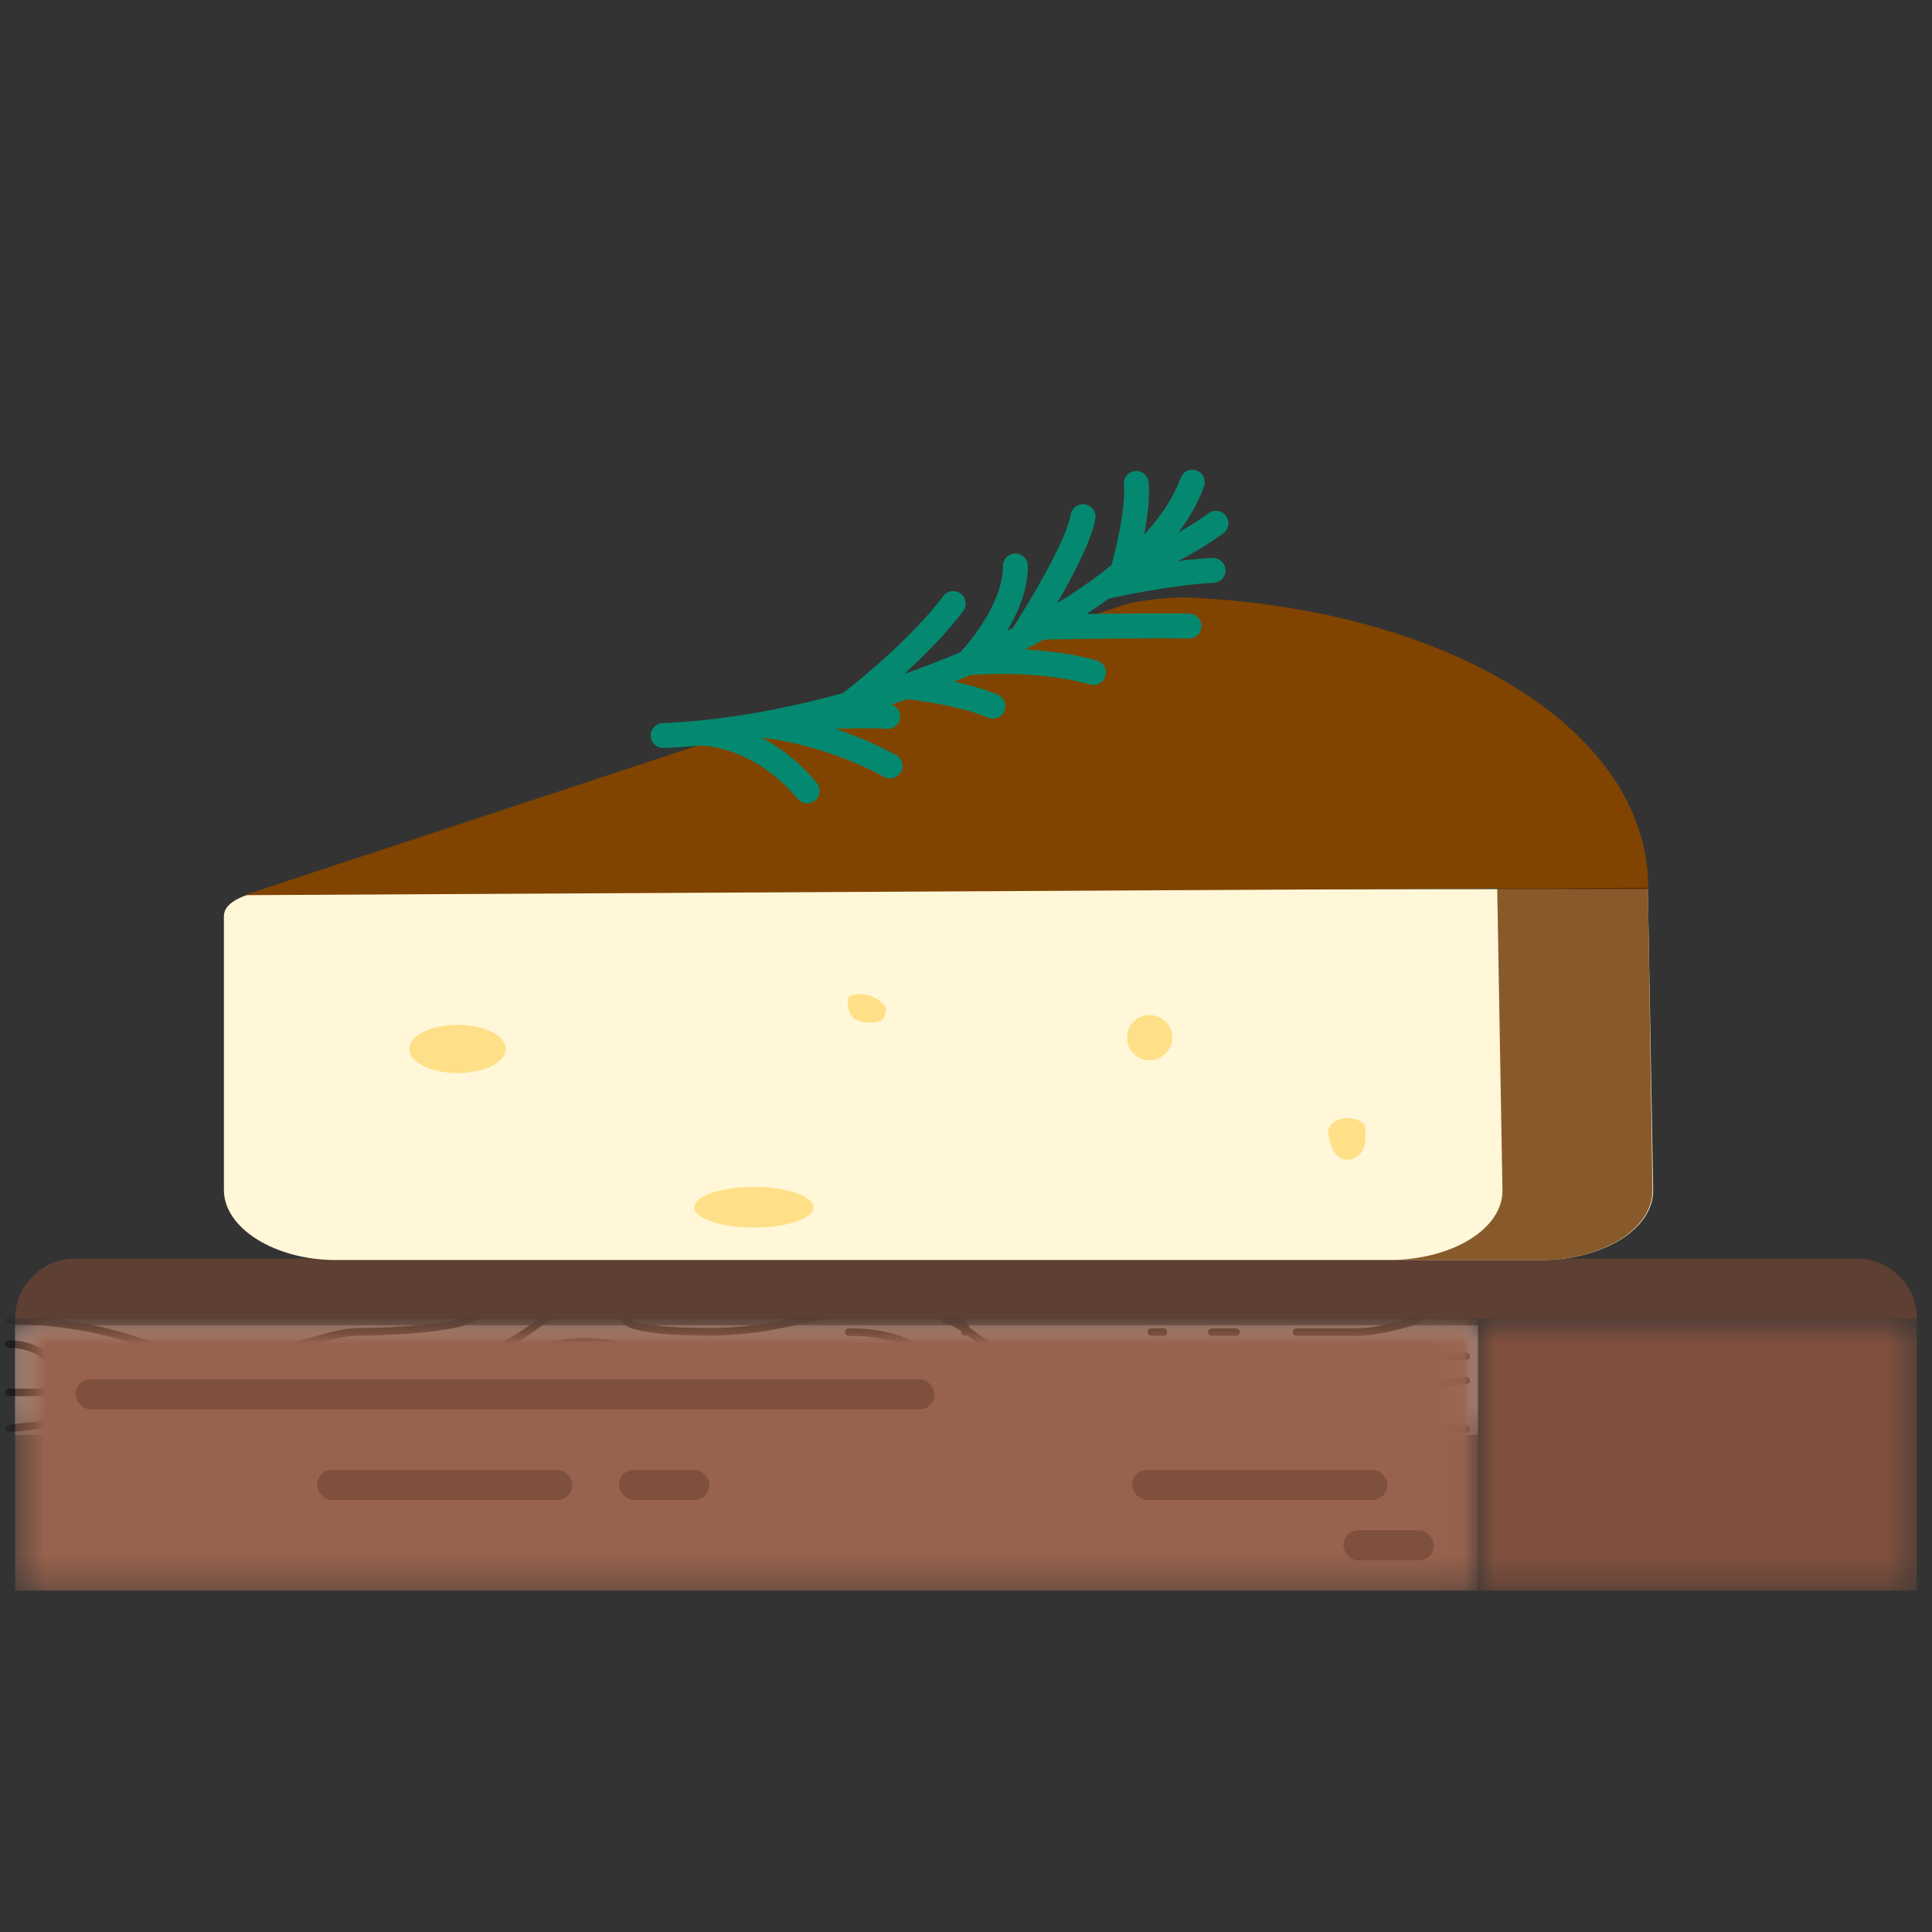 <svg width="64" height="64" viewBox="0 0 64 64" fill="none" xmlns="http://www.w3.org/2000/svg">
<rect x="0" y="0" width="64" height="64" fill="#333333" stroke="none"/>
<mask id="mask0_808_24326" style="mask-type:alpha" maskUnits="userSpaceOnUse" x="0" y="43" width="49" height="5">
<rect x="0.5" y="43.901" width="48.462" height="3.635" fill="#D9D9D9"/>
</mask>
<g mask="url(#mask0_808_24326)">
<rect x="0.5" y="43.901" width="48.462" height="3.635" fill="#D9D9D9"/>
<path d="M15.527 46.124C16.195 46.124 17.771 45.723 18.733 45.723C19.936 45.723 22.341 46.525 24.345 46.124M14.725 44.922C17.931 44.922 17.531 42.917 20.737 42.917M20.737 43.719C20.737 43.853 21.299 44.12 23.543 44.12C26.349 44.12 28.353 42.917 30.357 43.318C31.961 43.639 32.094 43.986 31.961 44.12" stroke="black" stroke-width="0.25" stroke-linecap="round" stroke-linejoin="round"/>
<path d="M0.295 46.124H1.498" stroke="black" stroke-width="0.25" stroke-linecap="round" stroke-linejoin="round"/>
<path d="M3.502 45.723H5.105" stroke="black" stroke-width="0.25" stroke-linecap="round" stroke-linejoin="round"/>
<path d="M6.708 45.723H7.109" stroke="black" stroke-width="0.25" stroke-linecap="round" stroke-linejoin="round"/>
<path d="M11.518 45.723H11.919" stroke="black" stroke-width="0.25" stroke-linecap="round" stroke-linejoin="round"/>
<path d="M0.295 47.327C2.433 47.059 7.109 46.525 8.713 46.525C10.717 46.525 13.924 47.727 17.13 46.926" stroke="black" stroke-width="0.25" stroke-linecap="round" stroke-linejoin="round"/>
<path d="M0.295 44.521C0.562 44.521 1.177 44.601 1.498 44.922" stroke="black" stroke-width="0.25" stroke-linecap="round" stroke-linejoin="round"/>
<path d="M0.295 43.719C0.83 43.719 2.219 43.799 3.502 44.12C5.105 44.521 5.506 44.922 7.51 44.922C9.514 44.922 10.717 44.12 11.919 44.12C13.122 44.12 15.02 43.973 15.527 43.719C16.328 43.318 17.13 42.517 17.531 42.517" stroke="black" stroke-width="0.25" stroke-linecap="round" stroke-linejoin="round"/>
<path d="M33.329 47.336C32.661 47.336 31.084 46.935 30.122 46.935C28.92 46.935 26.515 47.737 24.511 47.336M34.131 46.133C30.924 46.133 31.325 44.129 28.118 44.129M28.118 44.931C28.118 45.064 27.557 45.332 25.312 45.332C22.507 45.332 20.503 44.129 18.498 44.53C16.895 44.851 16.761 45.198 16.895 45.332" stroke="black" stroke-width="0.25" stroke-linecap="round" stroke-linejoin="round"/>
<path d="M48.561 47.336H47.358" stroke="black" stroke-width="0.25" stroke-linecap="round" stroke-linejoin="round"/>
<path d="M46.957 43.728C46.556 43.862 45.594 44.129 44.953 44.129C44.312 44.129 43.35 44.129 42.949 44.129" stroke="black" stroke-width="0.25" stroke-linecap="round" stroke-linejoin="round"/>
<path d="M40.945 44.129H40.143" stroke="black" stroke-width="0.25" stroke-linecap="round" stroke-linejoin="round"/>
<path d="M45.354 46.935H43.751" stroke="black" stroke-width="0.25" stroke-linecap="round" stroke-linejoin="round"/>
<path d="M38.54 44.129H38.139" stroke="black" stroke-width="0.25" stroke-linecap="round" stroke-linejoin="round"/>
<path d="M42.148 46.935H41.747" stroke="black" stroke-width="0.25" stroke-linecap="round" stroke-linejoin="round"/>
<path d="M37.337 46.935H36.937" stroke="black" stroke-width="0.25" stroke-linecap="round" stroke-linejoin="round"/>
<path d="M48.561 45.732C48.294 45.732 47.679 45.812 47.358 46.133" stroke="black" stroke-width="0.25" stroke-linecap="round" stroke-linejoin="round"/>
<path d="M48.561 44.931C48.026 44.931 46.637 45.011 45.354 45.331C43.751 45.732 43.35 46.133 41.346 46.133C39.342 46.133 38.139 45.331 36.937 45.331C35.734 45.331 33.836 45.184 33.329 44.931C32.528 44.53 31.726 43.728 31.325 43.728" stroke="black" stroke-width="0.25" stroke-linecap="round" stroke-linejoin="round"/>
</g>
<mask id="mask1_808_24326" style="mask-type:alpha" maskUnits="userSpaceOnUse" x="0" y="43" width="49" height="10">
<rect x="0.5" y="43.69" width="48.462" height="9" fill="#D9D9D9"/>
</mask>
<g mask="url(#mask1_808_24326)">
<rect x="0.5" y="43.69" width="48.462" height="9" fill="#98634E"/>
<rect x="2.5" y="45.69" width="28.46" height="1" rx="0.5" fill="#80503E"/>
<rect x="10.5" y="48.69" width="8.46" height="1" rx="0.5" fill="#80503E"/>
<rect x="37.5" y="48.69" width="8.46" height="1" rx="0.5" fill="#80503E"/>
<rect x="20.5" y="48.69" width="3" height="1" rx="0.5" fill="#80503E"/>
<rect x="44.5" y="50.69" width="3" height="1" rx="0.5" fill="#80503E"/>
</g>
<path d="M0.5 43.69H63.5C63.5 42.585 62.605 41.69 61.5 41.69H2.5C1.395 41.69 0.5 42.585 0.5 43.69Z" fill="#5E3F33"/>
<mask id="mask2_808_24326" style="mask-type:alpha" maskUnits="userSpaceOnUse" x="48" y="43" width="16" height="10">
<rect width="14.539" height="9" transform="matrix(-1 0 0 1 63.5 43.69)" fill="#D9D9D9"/>
</mask>
<g mask="url(#mask2_808_24326)">
<rect width="14.539" height="9" transform="matrix(-1 0 0 1 63.5 43.69)" fill="#80503E"/>
</g>
<path d="M7.417 30.353V39.418C7.417 40.691 9.115 41.74 11.113 41.74H51.067C53.09 41.74 54.763 40.716 54.763 39.443L54.588 29.454H8.891C7.942 29.654 7.417 29.929 7.417 30.353Z" fill="#FFF7D7"/>
<path opacity="0.8" d="M49.771 39.443L49.594 29.252H54.588L54.74 39.443C54.74 40.716 53.067 41.74 51.069 41.74H11.24H11.04H46C48.098 41.74 49.771 40.716 49.771 39.443Z" fill="#6A3400"/>
<path d="M15.158 35.547C16.041 35.547 16.756 35.189 16.756 34.748C16.756 34.307 16.041 33.949 15.158 33.949C14.275 33.949 13.56 34.307 13.56 34.748C13.56 35.189 14.275 35.547 15.158 35.547Z" fill="#FFE088"/>
<path d="M38.082 35.123C38.496 35.123 38.831 34.787 38.831 34.373C38.831 33.96 38.496 33.624 38.082 33.624C37.668 33.624 37.333 33.96 37.333 34.373C37.333 34.787 37.668 35.123 38.082 35.123Z" fill="#FFE088"/>
<path d="M24.972 40.666C26.061 40.666 26.945 40.364 26.945 39.992C26.945 39.62 26.061 39.318 24.972 39.318C23.883 39.318 22.999 39.62 22.999 39.992C22.999 40.364 23.883 40.666 24.972 40.666Z" fill="#FFE088"/>
<path d="M44 37.42C44 37.844 44.2 38.444 44.649 38.419C44.776 38.408 44.896 38.36 44.994 38.28C45.092 38.199 45.163 38.091 45.199 37.969C45.249 37.73 45.249 37.484 45.199 37.245C45.047 37.11 44.852 37.035 44.649 37.035C44.447 37.035 44.251 37.11 44.1 37.245" fill="#FFE088"/>
<path d="M28.118 33.025C28.078 33.144 28.07 33.272 28.097 33.395C28.123 33.518 28.182 33.632 28.268 33.724C28.41 33.815 28.574 33.866 28.742 33.874C28.967 33.874 29.292 33.874 29.317 33.599C29.339 33.557 29.35 33.51 29.35 33.462C29.35 33.414 29.339 33.367 29.317 33.325C29.184 33.163 29.006 33.044 28.807 32.982C28.607 32.92 28.394 32.918 28.193 32.975" fill="#FFE088"/>
<path d="M54.6 29.404C54.6 24.085 47.771 20.115 39.231 19.79C38.61 19.799 37.991 19.866 37.383 19.99L8.092 29.654L54.6 29.404Z" fill="#804400"/>
<path d="M21.969 24.365C22.326 24.352 22.692 24.328 23.063 24.294M39.497 15.973C39.126 17.01 38.306 18.018 37.182 18.954M37.182 18.954C37.366 18.327 37.715 16.861 37.641 16.015M37.182 18.954C37.723 18.771 39.098 18.192 40.278 17.335M37.182 18.954C36.984 19.119 36.777 19.281 36.561 19.442M36.561 19.442C37.324 19.273 39.116 18.928 40.184 18.898M36.561 19.442C35.932 19.908 35.23 20.354 34.474 20.774M34.474 20.774C35.648 20.753 38.275 20.718 39.387 20.739M34.474 20.774C34.264 20.89 34.049 21.005 33.831 21.118M33.831 21.118C34.446 20.184 35.715 18.077 35.877 17.115M33.831 21.118C33.259 21.413 32.661 21.693 32.046 21.956M32.046 21.956C32.823 21.884 34.747 21.846 36.221 22.278M32.046 21.956C32.583 21.412 33.653 20.009 33.636 18.749M32.046 21.956C31.386 22.238 30.705 22.501 30.012 22.741M28.109 23.336C28.847 22.781 30.573 21.335 31.578 19.994M28.109 23.336C28.748 23.158 29.385 22.958 30.012 22.741M28.109 23.336C27.535 23.497 26.959 23.641 26.386 23.767M30.012 22.741C30.628 22.806 32.065 23.027 32.891 23.392M26.386 23.767C27.199 23.736 28.942 23.685 29.405 23.732M26.386 23.767C25.965 23.86 25.547 23.943 25.132 24.016M25.132 24.016C25.838 24.061 27.696 24.395 29.483 25.372M25.132 24.016C24.428 24.139 23.735 24.233 23.063 24.294M23.063 24.294C23.724 24.248 25.385 24.565 26.739 26.196" stroke="#048970" stroke-width="0.825" stroke-linecap="round" stroke-linejoin="round"/>
</svg>
